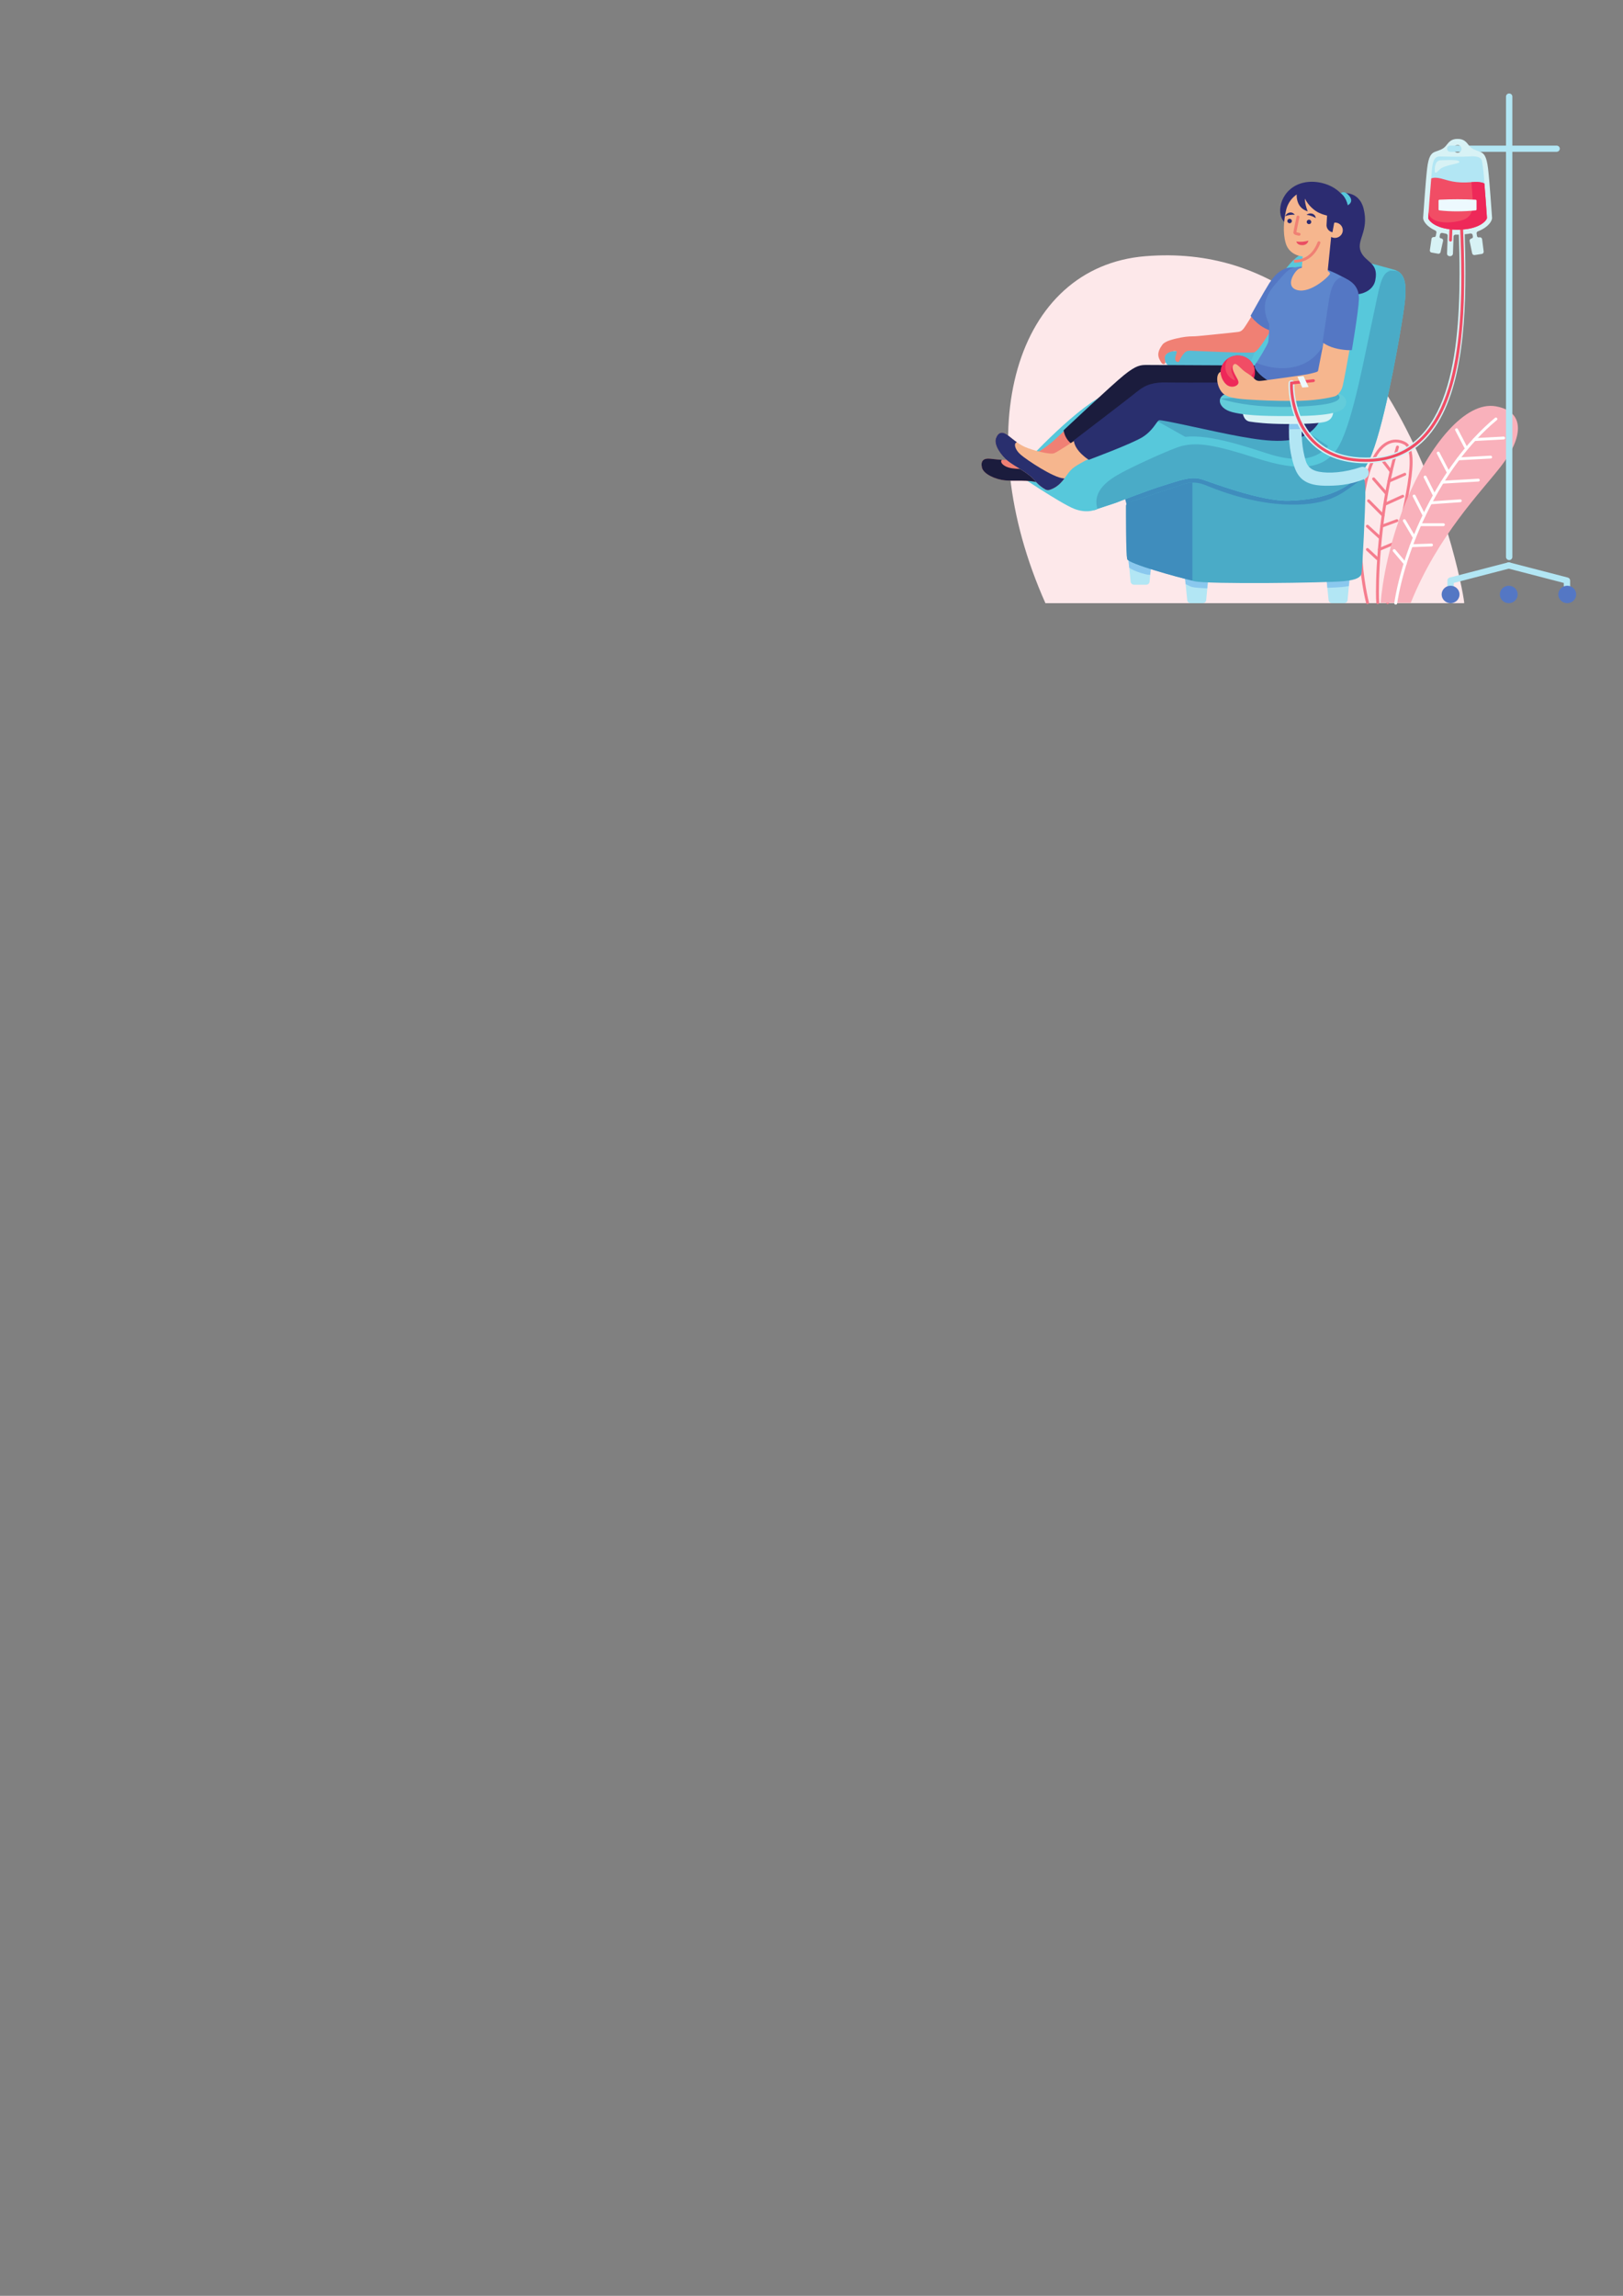 <?xml version="1.0" encoding="UTF-8" standalone="no"?>
<!-- Created with Inkscape (http://www.inkscape.org/) -->

<svg
   xmlns:dc="http://purl.org/dc/elements/1.1/"
   xmlns:cc="http://creativecommons.org/ns#"
   xmlns:rdf="http://www.w3.org/1999/02/22-rdf-syntax-ns#"
   xmlns:svg="http://www.w3.org/2000/svg"
   xmlns="http://www.w3.org/2000/svg"
   xmlns:sodipodi="http://sodipodi.sourceforge.net/DTD/sodipodi-0.dtd"
   xmlns:inkscape="http://www.inkscape.org/namespaces/inkscape"
   width="210mm"
   height="297mm"
   viewBox="0 0 210 297"
   version="1.1"
   id="svg12457"
   inkscape:version="0.92.5 (2060ec1f9f, 2020-04-08)"
   sodipodi:docname="image_3.svg">
  <rect x="0" y="0" width="210" height="297" fill="#808080" stroke="none"/>
  <defs
     id="defs12451">
    <clipPath
       clipPathUnits="userSpaceOnUse"
       id="clipPath10903">
      <path
         d="m 3706.27,1844.27 c -35.88,-5.95 -63.94,-33.71 -71.88,-69.2 -8.04,-35.93 -11.84,-78.58 -1.66,-115.49 12.45,-45.13 58.22,-47.28 58.22,-47.28 l -3.57,-52.35 c 0,0 19.92,-44.87 88.69,-5.42 l 17.35,175.12 c 0,0 27.31,56.7 13.43,73.77 -10.57,13.02 -44.57,50.12 -100.58,40.85"
         id="path10901"
         inkscape:connector-curvature="0" />
    </clipPath>
  </defs>
  <sodipodi:namedview
     id="base"
     pagecolor="#ffffff"
     bordercolor="#666666"
     borderopacity="1.0"
     inkscape:pageopacity="0.0"
     inkscape:pageshadow="2"
     inkscape:zoom="0.46656341"
     inkscape:cx="-530.50423"
     inkscape:cy="895.81297"
     inkscape:document-units="mm"
     inkscape:current-layer="layer1"
     showgrid="false"
     inkscape:window-width="1848"
     inkscape:window-height="1009"
     inkscape:window-x="72"
     inkscape:window-y="34"
     inkscape:window-maximized="1" />
  <g
     inkscape:label="Layer 1"
     inkscape:groupmode="layer"
     id="layer1">
    <g
       id="g1458"
       transform="matrix(1.071,0,0,1.045,71.758,-76.974)">
      <path
         d="m 109.89,148.329 c 0.171,-0.227 -7.335,-45.552 -38.51,-42.955 -15.69,1.307 -21.432,21.432 -12.082,42.955 h 50.592"
         style="fill:#fde8ea;fill-opacity:1;fill-rule:nonzero;stroke:none;stroke-width:0.035"
         id="path10775"
         inkscape:connector-curvature="0" />
      <path
         d="m 98.383,148.217 c 0,0 -0.013,-0.051 -0.038,-0.152 -0.169,-0.709 -0.852,-3.83 -0.852,-7.925 0,-1.827 0.136,-3.848 0.513,-5.934 0.41,-2.27 1.014,-3.727 1.666,-4.602 0.655,-0.875 1.338,-1.172 1.96,-1.174 0.355,0 0.695,0.1 0.997,0.263 0.222,0.119 0.39,0.353 0.506,0.718 0.115,0.363 0.169,0.846 0.169,1.419 0.001,2.08 -0.705,5.316 -1.414,8.555 -0.709,3.243 -1.421,6.49 -1.422,8.662 0,0.074 0.001,0.148 0.003,0.22 0.002,0.097 0.083,0.174 0.181,0.172 0.097,-0.002 0.174,-0.084 0.172,-0.181 -0.002,-0.069 -0.003,-0.14 -0.003,-0.212 -0.001,-2.102 0.705,-5.348 1.414,-8.587 0.708,-3.243 1.421,-6.479 1.422,-8.63 -2.7e-4,-0.595 -0.054,-1.108 -0.185,-1.525 -0.131,-0.415 -0.345,-0.743 -0.675,-0.922 -0.346,-0.187 -0.743,-0.305 -1.165,-0.305 -0.742,-0.002 -1.545,0.375 -2.243,1.316 -0.7,0.942 -1.314,2.446 -1.731,4.75 -0.381,2.111 -0.518,4.153 -0.518,5.997 2.65e-4,4.725 0.899,8.158 0.901,8.167 0.025,0.094 0.121,0.151 0.216,0.126 0.094,-0.025 0.151,-0.121 0.126,-0.215"
         style="fill:#f57d8e;fill-opacity:1;fill-rule:nonzero;stroke:none;stroke-width:0.035"
         id="path10777"
         inkscape:connector-curvature="0" />
      <path
         d="m 101.664,128.945 c -2.011,6.889 -2.431,14.722 -2.432,17.985 2.64e-4,0.633 0.016,1.092 0.04,1.349 0.009,0.097 0.095,0.168 0.192,0.159 0.097,-0.009 0.168,-0.095 0.159,-0.192 -0.022,-0.234 -0.038,-0.69 -0.038,-1.316 -2.64e-4,-3.235 0.422,-11.053 2.418,-17.886 0.028,-0.093 -0.026,-0.192 -0.12,-0.219 -0.093,-0.027 -0.191,0.026 -0.219,0.12"
         style="fill:#f57d8e;fill-opacity:1;fill-rule:nonzero;stroke:none;stroke-width:0.035"
         id="path10779"
         inkscape:connector-curvature="0" />
      <path
         d="m 99.668,130.46 1.248,1.674 c 0.058,0.078 0.169,0.094 0.247,0.036 0.078,-0.058 0.094,-0.169 0.036,-0.247 l -1.247,-1.674 c -0.058,-0.078 -0.169,-0.095 -0.247,-0.036 -0.078,0.058 -0.095,0.169 -0.036,0.247"
         style="fill:#f57d8e;fill-opacity:1;fill-rule:nonzero;stroke:none;stroke-width:0.035"
         id="path10781"
         inkscape:connector-curvature="0" />
      <path
         d="m 98.814,133.054 1.485,1.748 c 0.063,0.074 0.175,0.083 0.249,0.02 0.074,-0.063 0.083,-0.174 0.02,-0.248 l -1.485,-1.748 c -0.063,-0.074 -0.174,-0.083 -0.248,-0.02 -0.074,0.063 -0.084,0.174 -0.02,0.249"
         style="fill:#f57d8e;fill-opacity:1;fill-rule:nonzero;stroke:none;stroke-width:0.035"
         id="path10783"
         inkscape:connector-curvature="0" />
      <path
         d="m 98.215,135.778 1.754,1.815 c 0.068,0.07 0.179,0.072 0.249,0.004 0.07,-0.068 0.072,-0.18 0.004,-0.249 l -1.754,-1.815 c -0.068,-0.07 -0.18,-0.072 -0.249,-0.004 -0.07,0.068 -0.072,0.18 -0.004,0.249"
         style="fill:#f57d8e;fill-opacity:1;fill-rule:nonzero;stroke:none;stroke-width:0.035"
         id="path10785"
         inkscape:connector-curvature="0" />
      <path
         d="m 98.079,138.929 1.492,1.397 c 0.071,0.067 0.183,0.063 0.249,-0.008 0.066,-0.071 0.063,-0.183 -0.008,-0.249 l -1.492,-1.398 c -0.071,-0.067 -0.183,-0.063 -0.249,0.008 -0.067,0.071 -0.063,0.183 0.008,0.249"
         style="fill:#f57d8e;fill-opacity:1;fill-rule:nonzero;stroke:none;stroke-width:0.035"
         id="path10787"
         inkscape:connector-curvature="0" />
      <path
         d="m 98.078,141.807 1.21,1.153 c 0.07,0.067 0.182,0.065 0.249,-0.006 0.067,-0.071 0.065,-0.182 -0.006,-0.249 l -1.209,-1.153 c -0.071,-0.067 -0.182,-0.065 -0.249,0.006 -0.067,0.071 -0.065,0.182 0.006,0.249"
         style="fill:#f57d8e;fill-opacity:1;fill-rule:nonzero;stroke:none;stroke-width:0.035"
         id="path10789"
         inkscape:connector-curvature="0" />
      <path
         d="m 100.37,136.259 2.171,-1.011 c 0.088,-0.041 0.127,-0.146 0.085,-0.234 -0.041,-0.088 -0.146,-0.127 -0.234,-0.085 l -2.171,1.011 c -0.088,0.041 -0.127,0.146 -0.086,0.234 0.041,0.088 0.146,0.127 0.235,0.085"
         style="fill:#f57d8e;fill-opacity:1;fill-rule:nonzero;stroke:none;stroke-width:0.035"
         id="path10791"
         inkscape:connector-curvature="0" />
      <path
         d="m 99.991,138.966 1.83,-0.689 c 0.091,-0.034 0.137,-0.136 0.103,-0.227 -0.034,-0.091 -0.136,-0.137 -0.227,-0.103 l -1.83,0.689 c -0.091,0.034 -0.137,0.136 -0.103,0.227 0.034,0.091 0.136,0.137 0.227,0.103"
         style="fill:#f57d8e;fill-opacity:1;fill-rule:nonzero;stroke:none;stroke-width:0.035"
         id="path10793"
         inkscape:connector-curvature="0" />
      <path
         d="m 99.714,141.841 1.736,-0.749 c 0.09,-0.038 0.131,-0.142 0.092,-0.232 -0.038,-0.09 -0.143,-0.131 -0.232,-0.092 l -1.736,0.749 c -0.089,0.038 -0.131,0.142 -0.092,0.232 0.039,0.09 0.143,0.131 0.232,0.092"
         style="fill:#f57d8e;fill-opacity:1;fill-rule:nonzero;stroke:none;stroke-width:0.035"
         id="path10795"
         inkscape:connector-curvature="0" />
      <path
         d="m 100.876,133.386 1.91,-0.856 c 0.089,-0.04 0.129,-0.144 0.089,-0.233 -0.04,-0.089 -0.144,-0.129 -0.233,-0.089 l -1.91,0.856 c -0.089,0.04 -0.129,0.144 -0.089,0.233 0.04,0.089 0.144,0.129 0.233,0.089"
         style="fill:#f57d8e;fill-opacity:1;fill-rule:nonzero;stroke:none;stroke-width:0.035"
         id="path10797"
         inkscape:connector-curvature="0" />
      <path
         d="m 99.81,148.294 c 0,0 0.296,-5.747 3.086,-12.639 2.79,-6.891 7.127,-12.373 10.822,-11.694 3.695,0.679 3.211,3.991 0.609,7.432 -2.434,3.218 -7.606,8.541 -10.894,16.901 h -3.623"
         style="fill:#f9b1bb;fill-opacity:1;fill-rule:nonzero;stroke:none;stroke-width:0.035"
         id="path10799"
         inkscape:connector-curvature="0" />
      <path
         d="m 113.609,125.393 c -7.019,6.004 -11.139,16.191 -12.164,22.91 -0.015,0.096 0.051,0.186 0.148,0.201 0.096,0.015 0.186,-0.052 0.201,-0.148 1.007,-6.639 5.119,-16.782 12.045,-22.695 0.074,-0.063 0.083,-0.175 0.019,-0.249 -0.063,-0.074 -0.175,-0.083 -0.249,-0.019"
         style="fill:#ffffff;fill-opacity:1;fill-rule:nonzero;stroke:none;stroke-width:0.035"
         id="path10801"
         inkscape:connector-curvature="0" />
      <path
         d="m 114.649,127.705 -3.536,0.197 c -0.097,0.005 -0.171,0.089 -0.166,0.186 0.005,0.097 0.088,0.172 0.186,0.166 l 3.536,-0.197 c 0.097,-0.005 0.172,-0.088 0.166,-0.186 -0.005,-0.097 -0.089,-0.172 -0.186,-0.166"
         style="fill:#ffffff;fill-opacity:1;fill-rule:nonzero;stroke:none;stroke-width:0.035"
         id="path10803"
         inkscape:connector-curvature="0" />
      <path
         d="m 113.079,130.07 -3.907,0.218 c -0.097,0.005 -0.172,0.089 -0.167,0.186 0.005,0.097 0.088,0.171 0.186,0.166 l 3.907,-0.218 c 0.097,-0.005 0.171,-0.089 0.166,-0.186 -0.005,-0.097 -0.088,-0.172 -0.186,-0.166"
         style="fill:#ffffff;fill-opacity:1;fill-rule:nonzero;stroke:none;stroke-width:0.035"
         id="path10805"
         inkscape:connector-curvature="0" />
      <path
         d="m 111.583,132.919 -4.348,0.261 c -0.097,0.006 -0.171,0.089 -0.165,0.187 0.006,0.097 0.089,0.171 0.187,0.165 l 4.348,-0.261 c 0.097,-0.006 0.171,-0.09 0.165,-0.187 -0.006,-0.097 -0.09,-0.172 -0.187,-0.166"
         style="fill:#ffffff;fill-opacity:1;fill-rule:nonzero;stroke:none;stroke-width:0.035"
         id="path10807"
         inkscape:connector-curvature="0" />
      <path
         d="m 109.407,135.479 -3.477,0.247 c -0.097,0.007 -0.17,0.091 -0.163,0.188 0.007,0.097 0.091,0.17 0.188,0.164 l 3.477,-0.247 c 0.097,-0.007 0.17,-0.091 0.163,-0.188 -0.007,-0.097 -0.091,-0.17 -0.188,-0.163"
         style="fill:#ffffff;fill-opacity:1;fill-rule:nonzero;stroke:none;stroke-width:0.035"
         id="path10809"
         inkscape:connector-curvature="0" />
      <path
         d="m 107.378,138.437 h -2.756 c -0.097,0 -0.176,0.079 -0.176,0.176 0,0.097 0.079,0.176 0.176,0.176 h 2.756 c 0.098,0 0.176,-0.079 0.176,-0.176 0,-0.097 -0.079,-0.176 -0.176,-0.176"
         style="fill:#ffffff;fill-opacity:1;fill-rule:nonzero;stroke:none;stroke-width:0.035"
         id="path10811"
         inkscape:connector-curvature="0" />
      <path
         d="m 105.936,140.951 -2.446,0.088 c -0.097,0.004 -0.174,0.085 -0.17,0.183 0.004,0.097 0.085,0.174 0.183,0.17 l 2.446,-0.088 c 0.097,-0.004 0.173,-0.085 0.17,-0.182 -0.004,-0.097 -0.085,-0.173 -0.182,-0.17"
         style="fill:#ffffff;fill-opacity:1;fill-rule:nonzero;stroke:none;stroke-width:0.035"
         id="path10813"
         inkscape:connector-curvature="0" />
      <path
         d="m 108.81,126.934 1.09,2.141 c 0.044,0.087 0.151,0.121 0.237,0.077 0.087,-0.044 0.121,-0.15 0.077,-0.237 l -1.09,-2.141 c -0.044,-0.087 -0.15,-0.121 -0.237,-0.077 -0.087,0.044 -0.121,0.15 -0.077,0.237"
         style="fill:#ffffff;fill-opacity:1;fill-rule:nonzero;stroke:none;stroke-width:0.035"
         id="path10815"
         inkscape:connector-curvature="0" />
      <path
         d="m 106.594,129.822 1.164,2.286 c 0.044,0.087 0.151,0.121 0.237,0.077 0.087,-0.044 0.121,-0.151 0.077,-0.237 l -1.164,-2.286 c -0.044,-0.087 -0.15,-0.121 -0.237,-0.077 -0.087,0.044 -0.121,0.15 -0.077,0.237"
         style="fill:#ffffff;fill-opacity:1;fill-rule:nonzero;stroke:none;stroke-width:0.035"
         id="path10817"
         inkscape:connector-curvature="0" />
      <path
         d="m 105.011,132.791 1.072,2.177 c 0.043,0.087 0.149,0.123 0.236,0.08 0.087,-0.043 0.123,-0.149 0.08,-0.236 l -1.072,-2.177 c -0.043,-0.087 -0.149,-0.123 -0.236,-0.08 -0.087,0.043 -0.123,0.148 -0.08,0.236"
         style="fill:#ffffff;fill-opacity:1;fill-rule:nonzero;stroke:none;stroke-width:0.035"
         id="path10819"
         inkscape:connector-curvature="0" />
      <path
         d="m 103.685,135.142 1.206,2.407 c 0.044,0.087 0.15,0.123 0.237,0.079 0.087,-0.043 0.122,-0.149 0.079,-0.237 l -1.206,-2.407 c -0.044,-0.087 -0.15,-0.123 -0.237,-0.079 -0.087,0.044 -0.122,0.15 -0.079,0.237"
         style="fill:#ffffff;fill-opacity:1;fill-rule:nonzero;stroke:none;stroke-width:0.035"
         id="path10821"
         inkscape:connector-curvature="0" />
      <path
         d="m 101.298,141.931 1.324,1.611 c 0.062,0.075 0.173,0.086 0.248,0.024 0.075,-0.062 0.086,-0.173 0.024,-0.248 l -1.324,-1.611 c -0.062,-0.075 -0.173,-0.086 -0.248,-0.024 -0.075,0.062 -0.086,0.173 -0.024,0.248"
         style="fill:#ffffff;fill-opacity:1;fill-rule:nonzero;stroke:none;stroke-width:0.035"
         id="path10823"
         inkscape:connector-curvature="0" />
      <path
         d="m 102.507,138.2 1.206,2.092 c 0.049,0.084 0.157,0.113 0.241,0.065 0.084,-0.049 0.113,-0.156 0.065,-0.241 l -1.206,-2.092 c -0.049,-0.084 -0.157,-0.113 -0.241,-0.065 -0.084,0.049 -0.113,0.157 -0.065,0.241"
         style="fill:#ffffff;fill-opacity:1;fill-rule:nonzero;stroke:none;stroke-width:0.035"
         id="path10825"
         inkscape:connector-curvature="0" />
      <path
         d="m 87.018,116.917 c 1.287,0.12 2.484,0.967 1.586,1.935 -0.778,0.838 -4.01,1.058 -6.225,1.058 -2.214,0 -5.241,0.03 -7.185,-0.479 -1.943,-0.509 -1.913,-2.155 -0.536,-2.304 1.377,-0.15 12.36,-0.21 12.36,-0.21"
         style="fill:#58bcd5;fill-opacity:1;fill-rule:nonzero;stroke:none;stroke-width:0.035"
         id="path10827"
         inkscape:connector-curvature="0" />
      <path
         d="m 109.095,92.451 h 11.963 c 0.212,0 0.383,-0.171 0.383,-0.383 0,-0.212 -0.172,-0.383 -0.383,-0.383 H 108.985"
         style="fill:#b2e6f4;fill-opacity:1;fill-rule:nonzero;stroke:none;stroke-width:0.035"
         id="path10831"
         inkscape:connector-curvature="0" />
      <path
         d="m 108.248,146.669 c 0.212,0 0.384,-0.172 0.384,-0.384 v -0.462 l 6.744,-1.794 c 0.205,-0.054 0.327,-0.265 0.273,-0.47 -0.055,-0.205 -0.265,-0.327 -0.47,-0.272 l -7.029,1.869 c -0.168,0.044 -0.285,0.197 -0.285,0.371 v 0.757 c 0,0.212 0.172,0.384 0.384,0.384"
         style="fill:#b2e6f4;fill-opacity:1;fill-rule:nonzero;stroke:none;stroke-width:0.035"
         id="path10833"
         inkscape:connector-curvature="0" />
      <path
         d="m 122.306,146.669 c 0.212,0 0.384,-0.172 0.384,-0.384 v -0.757 c 0,-0.174 -0.117,-0.327 -0.285,-0.371 l -7.029,-1.869 c -0.205,-0.054 -0.415,0.067 -0.47,0.272 -0.054,0.205 0.068,0.415 0.273,0.47 l 6.744,1.794 v 0.462 c 0,0.212 0.172,0.384 0.384,0.384"
         style="fill:#b2e6f4;fill-opacity:1;fill-rule:nonzero;stroke:none;stroke-width:0.035"
         id="path10835"
         inkscape:connector-curvature="0" />
      <path
         d="m 114.197,147.249 c 0,0.596 0.483,1.08 1.079,1.08 0.596,0 1.079,-0.483 1.079,-1.08 0,-0.596 -0.483,-1.079 -1.079,-1.079 -0.596,0 -1.079,0.483 -1.079,1.079"
         style="fill:#5477c4;fill-opacity:1;fill-rule:nonzero;stroke:none;stroke-width:0.035"
         id="path10837"
         inkscape:connector-curvature="0" />
      <path
         d="m 107.168,147.249 c 0,0.596 0.483,1.08 1.079,1.08 0.596,0 1.079,-0.483 1.079,-1.08 0,-0.596 -0.483,-1.079 -1.079,-1.079 -0.596,0 -1.079,0.483 -1.079,1.079"
         style="fill:#5477c4;fill-opacity:1;fill-rule:nonzero;stroke:none;stroke-width:0.035"
         id="path10839"
         inkscape:connector-curvature="0" />
      <path
         d="m 123.421,147.249 c 0,0.596 -0.483,1.08 -1.079,1.08 -0.596,0 -1.079,-0.483 -1.079,-1.08 0,-0.596 0.483,-1.079 1.079,-1.079 0.596,0 1.079,0.483 1.079,1.079"
         style="fill:#5477c4;fill-opacity:1;fill-rule:nonzero;stroke:none;stroke-width:0.035"
         id="path10841"
         inkscape:connector-curvature="0" />
      <path
         d="m 96.09,144.809 c -0.019,0.142 -0.21,2.261 -0.289,3.141 -0.019,0.215 -0.199,0.379 -0.415,0.379 h -1.461 c -0.214,0 -0.394,-0.163 -0.415,-0.376 l -0.307,-3.143 h 2.887"
         style="fill:#b2e6f4;fill-opacity:1;fill-rule:nonzero;stroke:none;stroke-width:0.035"
         id="path10843"
         inkscape:connector-curvature="0" />
      <path
         d="m 93.361,146.428 -0.158,-1.619 h 2.887 c -0.01,0.075 -0.068,0.7 -0.132,1.403 -0.291,0.057 -0.596,0.094 -0.876,0.123 -0.307,0.032 -0.912,0.064 -1.722,0.093"
         style="fill:#8ac8ee;fill-opacity:1;fill-rule:nonzero;stroke:none;stroke-width:0.035"
         id="path10845"
         inkscape:connector-curvature="0" />
      <path
         d="m 79.011,144.809 c -0.019,0.142 -0.21,2.261 -0.289,3.141 -0.019,0.215 -0.199,0.379 -0.415,0.379 h -1.461 c -0.214,0 -0.394,-0.163 -0.415,-0.376 l -0.307,-3.143 h 2.887"
         style="fill:#b2e6f4;fill-opacity:1;fill-rule:nonzero;stroke:none;stroke-width:0.035"
         id="path10847"
         inkscape:connector-curvature="0" />
      <path
         d="m 76.236,145.966 -0.113,-1.157 h 2.887 c -0.012,0.085 -0.084,0.874 -0.158,1.682 -0.895,-0.037 -1.54,-0.088 -1.809,-0.157 -0.2,-0.051 -0.477,-0.181 -0.808,-0.369"
         style="fill:#8ac8ee;fill-opacity:1;fill-rule:nonzero;stroke:none;stroke-width:0.035"
         id="path10849"
         inkscape:connector-curvature="0" />
      <path
         d="m 72.173,142.528 c -0.019,0.142 -0.21,2.261 -0.289,3.141 -0.019,0.215 -0.199,0.379 -0.415,0.379 h -1.461 c -0.214,0 -0.394,-0.163 -0.415,-0.377 l -0.307,-3.143 h 2.887"
         style="fill:#b2e6f4;fill-opacity:1;fill-rule:nonzero;stroke:none;stroke-width:0.035"
         id="path10851"
         inkscape:connector-curvature="0" />
      <path
         d="m 72.173,142.528 c -0.019,0.142 -0.131,1.381 -0.21,2.261 -0.017,0.189 -2.073,-0.406 -2.541,-0.867 l -0.136,-1.394 h 2.887"
         style="fill:#8ac8ee;fill-opacity:1;fill-rule:nonzero;stroke:none;stroke-width:0.035"
         id="path10853"
         inkscape:connector-curvature="0" />
      <path
         d="m 97.801,132.949 c 0,0 0.332,-1.059 -0.362,-1.374 -0.694,-0.315 -2.673,3.272 -8.575,3.152 -5.903,-0.119 -10.177,-3.516 -13.064,-2.546 -2.887,0.97 -6.898,3.148 -6.898,3.148 l 0.383,1.482 7.77,-2.434 c 0,0 4.993,2.872 9.41,3.125 4.416,0.252 9.556,-1.161 11.337,-4.552"
         style="fill:#3f8dbd;fill-opacity:1;fill-rule:nonzero;stroke:none;stroke-width:0.035"
         id="path10855"
         inkscape:connector-curvature="0" />
      <path
         d="m 92.013,104.808 c 5.367,1.008 8.075,1.875 9.403,2.237 1.927,0.526 1.47,3.218 0.895,6.819 -0.575,3.602 -2.257,13.132 -3.872,16.71 -1.682,3.727 -5.602,4.957 -9.721,5.076 -3.44,0.1 -9.568,-2.348 -10.545,-2.657 -1.332,-0.422 -2.776,0.198 -4.63,0.773 -1.854,0.575 -5.726,2.135 -5.726,2.135 l -2.237,0.758 c 0,0 -1.114,0.655 -2.777,0 -1.662,-0.655 -7.096,-4.427 -7.096,-4.427 0,0 5.744,-6.627 9.872,-9.228 4.129,-2.601 12.631,-1.875 15.546,-1.693 2.916,0.181 4.246,-6.774 5.153,-9.919 0.907,-3.145 3.1,-7.08 5.733,-6.585"
         style="fill:#57c8db;fill-opacity:1;fill-rule:nonzero;stroke:none;stroke-width:0.035"
         id="path10857"
         inkscape:connector-curvature="0" />
      <path
         d="m 76.664,128.015 -9.549,-5.509 c 4.125,-0.694 11.951,-1.322 14.012,-1.194 0.602,0.037 0.658,0.242 1.135,-0.232 l 11.679,8.142 c 0,0 -1.928,2.833 -7.868,1.061 -2.909,-0.868 -6.909,-2.53 -9.409,-2.268"
         style="fill:#4aabc7;fill-opacity:1;fill-rule:nonzero;stroke:none;stroke-width:0.035"
         id="path10859"
         inkscape:connector-curvature="0" />
      <path
         d="m 64.903,133.95 c 0,0 1.341,-1.739 4.556,-3.375 3.215,-1.637 6.172,-2.668 7.928,-2.498 1.755,0.17 7.861,2.052 10.074,2.498 2.213,0.446 5.64,0.786 7.098,-2.611 1.458,-3.398 4.082,-16.28 4.572,-18.459 0.623,-2.773 1.977,-2.355 1.977,-2.355 0.276,0.014 0.515,0.04 0.728,0.073 1.427,0.8 1.003,3.335 0.475,6.642 -0.575,3.602 -2.257,13.132 -3.872,16.71 -1.682,3.727 -5.602,4.957 -9.721,5.076 -3.44,0.1 -9.568,-2.348 -10.545,-2.657 -1.332,-0.422 -2.776,0.198 -4.63,0.773 -1.854,0.575 -5.726,2.135 -5.726,2.135 l -2.238,0.758 c 0,0 -0.133,0.076 -0.37,0.151 l -0.307,-2.861"
         style="fill:#4aabc7;fill-opacity:1;fill-rule:nonzero;stroke:none;stroke-width:0.035"
         id="path10861"
         inkscape:connector-curvature="0" />
      <path
         d="m 101.108,107.149 c -1.27,-0.105 -2.111,-0.098 -2.869,4.34 -0.758,4.439 -3.285,14.438 -3.897,15.914 -1.011,2.436 -3.276,4.06 -8.269,2.382 -4.993,-1.678 -8.891,-2.76 -11.597,-1.624 -2.707,1.137 -7.939,3.518 -8.895,4.168 -0.956,0.649 -1.227,1.353 -1.335,2.652 -0.108,1.299 -0.253,2.274 1.335,1.678 -0.66,-2.283 1.409,-3.644 2.941,-4.493 1.541,-0.855 6.114,-3.018 7.278,-3.302 1.928,-0.471 3.949,-0.154 8.987,1.516 5.292,1.754 8.417,1.42 10.029,-1.624 1.691,-3.194 3.099,-11.371 4.019,-15.644 0.854,-3.967 0.963,-5.779 2.274,-5.964"
         style="fill:#57c8db;fill-opacity:1;fill-rule:nonzero;stroke:none;stroke-width:0.035"
         id="path10863"
         inkscape:connector-curvature="0" />
      <path
         d="m 97.801,132.949 c 0.147,0.335 0.146,1.134 0.146,2.195 0,1.061 -0.329,8.891 -0.476,9.55 -0.146,0.659 -1.278,0.823 -2.159,0.915 -1.984,0.206 -16.465,0.402 -18.038,0 -1.573,-0.403 -7.903,-2.144 -8.086,-2.722 -0.183,-0.578 0,-6.132 0,-6.461 0,-0.329 0.073,-0.585 0.841,-0.805 0.768,-0.219 5.891,-2.049 6.44,-2.159 0.549,-0.11 1.293,-0.105 2.18,0.261 0.887,0.366 4.878,2.1 9.321,2.374 5.101,0.313 6.956,-1.219 8.257,-2.159 1.234,-0.891 1.481,-1.198 1.573,-0.988"
         style="fill:#4aabc7;fill-opacity:1;fill-rule:nonzero;stroke:none;stroke-width:0.035"
         id="path10865"
         inkscape:connector-curvature="0" />
      <path
         d="m 70.031,135.619 c 0.768,-0.219 5.891,-2.049 6.44,-2.159 0.165,-0.033 0.365,-0.057 0.585,-0.067 v 12.138 c -2.02,-0.454 -7.691,-2.091 -7.866,-2.646 -0.183,-0.578 -0.164,-6.24 -0.164,-6.569 0,-0.329 0.237,-0.477 1.005,-0.697"
         style="fill:#3f8dbd;fill-opacity:1;fill-rule:nonzero;stroke:none;stroke-width:0.035"
         id="path10867"
         inkscape:connector-curvature="0" />
      <path
         d="m 94.976,97.584 c 0,0 2.198,-0.458 2.771,1.94 0.664,2.778 -0.902,3.861 -0.361,5.242 0.562,1.434 2.22,1.329 1.761,3.611 -0.346,1.722 -2.702,2.15 -4.283,1.393 -2.197,-1.051 -2.086,-3.594 -1.773,-5.374 0.309,-1.754 1.885,-6.812 1.885,-6.812"
         style="fill:#2c2c71;fill-opacity:1;fill-rule:nonzero;stroke:none;stroke-width:0.035"
         id="path10869"
         inkscape:connector-curvature="0" />
      <path
         d="m 94.976,97.584 c 0,0 0.63,0.409 0.844,1.491 0,0 0.856,-0.409 0.114,-1.252 -0.576,-0.655 -0.958,-0.239 -0.958,-0.239"
         style="fill:#57c8db;fill-opacity:1;fill-rule:nonzero;stroke:none;stroke-width:0.035"
         id="path10871"
         inkscape:connector-curvature="0" />
      <path
         d="m 61.685,126.879 c -0.501,0.469 -1.635,1.706 -2.97,2.547 -0.458,0.289 -2.592,0.994 -3.578,1.126 -0.986,0.132 -1.838,-0.054 -2.58,-0.113 -0.742,-0.059 -1.11,0.29 -0.927,1.102 0.183,0.812 1.651,1.476 2.794,1.588 1.143,0.112 2.862,-0.115 4.033,0.285 0.674,0.231 1.29,0.242 1.623,0.225 0.173,-0.009 0.334,-0.085 0.446,-0.217 0.199,-0.234 0.504,-0.683 0.652,-1.359 0.09,-0.415 0.11,-0.784 0.123,-1.133 0.021,-0.534 0.587,-0.952 1.06,-1.289 0.434,-0.309 1.009,-0.598 1.009,-0.598 l -1.685,-2.166"
         style="fill:#f08074;fill-opacity:1;fill-rule:nonzero;stroke:none;stroke-width:0.035"
         id="path10873"
         inkscape:connector-curvature="0" />
      <path
         d="m 61.194,131.299 c -1.046,0.599 -4.975,0.49 -5.96,0.33 -0.986,-0.16 -1.484,-0.741 -1.207,-1.041 l 3.52e-4,-7.9e-4 c -0.533,-0.03 -1.022,-0.111 -1.47,-0.147 -0.742,-0.059 -1.11,0.29 -0.927,1.102 0.183,0.812 1.651,1.476 2.794,1.588 1.143,0.112 2.862,-0.115 4.033,0.285 0.674,0.231 1.29,0.242 1.623,0.225 0.173,-0.009 0.334,-0.085 0.446,-0.217 0.199,-0.234 0.504,-0.684 0.652,-1.359 0.063,-0.287 0.09,-0.552 0.107,-0.804 l -0.09,0.039"
         style="fill:#1b1c3d;fill-opacity:1;fill-rule:nonzero;stroke:none;stroke-width:0.035"
         id="path10875"
         inkscape:connector-curvature="0" />
      <path
         d="m 84.69,118.908 c 0,0 -12.434,-0.068 -13.163,-0.068 -0.729,0 -1.25,0.033 -2.708,1.232 -1.458,1.198 -7.324,6.857 -7.324,6.857 0,0 0.174,1.666 1.874,2.117 l 8.957,-6.075 17.485,1.192 c 0,0 -0.476,-2.233 -2.274,-3.673 -1.239,-0.992 -2.847,-1.581 -2.847,-1.581"
         style="fill:#1b1c3d;fill-opacity:1;fill-rule:nonzero;stroke:none;stroke-width:0.035"
         id="path10877"
         inkscape:connector-curvature="0" />
      <path
         d="m 62.838,128.19 c 0,0 -1.983,1.363 -2.481,1.576 -0.498,0.213 -2.656,-0.367 -3.557,-0.788 -0.901,-0.421 -1.517,-1.038 -2.11,-1.488 -0.593,-0.45 -1.091,-0.356 -1.375,0.426 -0.284,0.782 0.593,2.134 1.494,2.845 0.901,0.711 2.471,1.448 3.24,2.419 0.443,0.558 0.955,0.901 1.245,1.066 0.15,0.086 0.327,0.109 0.492,0.058 0.294,-0.09 0.794,-0.303 1.283,-0.792 0.759,-0.759 0.978,-1.518 1.77,-2.063 0.791,-0.545 1.858,-1.067 1.858,-1.067 l -1.858,-2.193"
         style="fill:#f6b68e;fill-opacity:1;fill-rule:nonzero;stroke:none;stroke-width:0.035"
         id="path10879"
         inkscape:connector-curvature="0" />
      <path
         d="m 61.496,132.878 c -1.204,-0.061 -4.451,-2.274 -5.194,-2.941 -0.743,-0.667 -0.849,-1.425 -0.453,-1.528 l 3.44e-4,-8e-4 c -0.433,-0.313 -0.8,-0.646 -1.158,-0.917 -0.593,-0.45 -1.091,-0.356 -1.375,0.427 -0.284,0.782 0.593,2.134 1.494,2.845 0.901,0.711 2.471,1.448 3.24,2.419 0.443,0.558 0.955,0.901 1.245,1.066 0.15,0.086 0.326,0.109 0.492,0.058 0.294,-0.09 0.794,-0.303 1.283,-0.792 0.208,-0.208 0.374,-0.416 0.524,-0.619 -0.032,-0.005 -0.061,-0.014 -0.097,-0.016"
         style="fill:#292f6e;fill-opacity:1;fill-rule:nonzero;stroke:none;stroke-width:0.035"
         id="path10881"
         inkscape:connector-curvature="0" />
      <path
         d="m 93.729,120.49 c 0,0 -0.016,4.155 -1.973,6.232 -1.957,2.078 -5.496,1.599 -8.836,0.99 -3.34,-0.609 -9.612,-2.165 -9.906,-2.018 -0.294,0.147 -0.696,1.235 -1.957,2.061 -1.261,0.826 -6.523,2.826 -6.523,2.826 0,0 -1.679,-1.056 -1.809,-2.404 0,0 6.767,-5.292 7.723,-6.097 0.956,-0.805 1.957,-1.126 3.566,-1.074 1.609,0.052 13.671,-0.023 13.671,-0.023 l 6.043,-0.495"
         style="fill:#292f6e;fill-opacity:1;fill-rule:nonzero;stroke:none;stroke-width:0.035"
         id="path10883"
         inkscape:connector-curvature="0" />
      <path
         d="m 73.869,115.985 c -0.041,0.023 -0.081,0.047 -0.12,0.07 -0.077,0.046 -0.152,0.094 -0.216,0.156 -0.058,0.057 -0.105,0.124 -0.152,0.191 -0.258,0.37 -0.486,0.811 -0.441,1.278 0.027,0.279 0.166,0.534 0.308,0.776 0.052,0.089 0.108,0.181 0.195,0.235 0.087,0.055 0.216,0.059 0.283,-0.019 0.06,-0.068 0.054,-0.169 0.045,-0.259 -0.034,-0.331 -0.129,-0.645 0.133,-0.906 0.229,-0.228 0.627,-0.357 0.94,-0.392 0.209,-0.023 0.361,-0.02 0.31,0.216 -0.033,0.152 -0.098,0.294 -0.138,0.444 -0.072,0.269 -0.088,0.696 0.311,0.695 0.033,0 0.068,-0.006 0.093,-0.027 l 0.041,-0.068 c 0.142,-0.346 0.334,-0.671 0.57,-0.962 0.203,-0.251 0.413,-0.338 0.735,-0.339 0.226,-7.1e-4 7.493,0.373 7.816,0.188 0.627,-0.358 1.792,-2.492 2.183,-3.064 0.57,-0.835 2.088,-7.076 2.088,-7.076 l -0.423,0.119 c -0.701,0.197 -1.296,0.659 -1.661,1.288 -1.042,1.797 -3.339,5.599 -3.507,5.785 -0.091,0.101 -0.256,0.382 -0.685,0.44 -0.673,0.091 -4.213,0.442 -4.757,0.501 -0.661,0.072 -0.911,0.015 -1.571,0.095 -0.582,0.071 -1.865,0.342 -2.381,0.634"
         style="fill:#f08074;fill-opacity:1;fill-rule:nonzero;stroke:none;stroke-width:0.035"
         id="path10885"
         inkscape:connector-curvature="0" />
      <path
         d="m 89.45,106.764 c -1.286,-0.121 -2.264,0.597 -3.126,1.991 -0.629,1.017 -2.244,4.003 -2.244,4.003 0,0 1.124,1.655 2.911,1.948 l 2.459,-7.943"
         style="fill:#5477c4;fill-opacity:1;fill-rule:nonzero;stroke:none;stroke-width:0.035"
         id="path10887"
         inkscape:connector-curvature="0" />
      <path
         d="m 96.567,109.038 c -0.483,-0.759 -2.198,-1.565 -3.151,-1.97 -0.953,-0.404 -2.733,-0.522 -3.744,-0.349 -1.011,0.173 -1.251,0.559 -2.135,1.577 -0.779,0.896 -1.29,1.491 -1.603,2.527 -0.433,1.432 0.399,2.961 0.399,2.961 0,0 0,1.528 -0.12,2.218 -0.055,0.314 -1.229,2.306 -1.595,2.826 -0.263,0.373 0.936,1.995 3.067,2.532 3.742,0.942 6.043,-0.869 6.043,-0.869 l 2.838,-11.452"
         style="fill:#5d86cd;fill-opacity:1;fill-rule:nonzero;stroke:none;stroke-width:0.035"
         id="path10889"
         inkscape:connector-curvature="0" />
      <path
         d="m 95.04,115.198 c -0.235,0.406 -1.725,0.218 -1.725,0.218 -1.295,3.64 -4.906,4.656 -8.533,3.165 0,0 -0.085,0.134 -0.164,0.246 -0.263,0.373 0.936,1.995 3.067,2.532 3.742,0.942 6.043,-0.869 6.043,-0.869 l 1.311,-5.292"
         style="fill:#5477c4;fill-opacity:1;fill-rule:nonzero;stroke:none;stroke-width:0.035"
         id="path10891"
         inkscape:connector-curvature="0" />
      <path
         d="m 93.639,104.811 v 0 c 0.488,0 1.002,-0.443 1.25,-0.953 0.32,-0.658 0.671,-1.783 0.888,-2.649 0.952,-3.799 -2.794,-5.507 -5.272,-4.941 -2.714,0.619 -3.466,3.694 -2.359,4.863 l 5.493,3.679"
         style="fill:#2c2c71;fill-opacity:1;fill-rule:nonzero;stroke:none;stroke-width:0.035"
         id="path10893"
         inkscape:connector-curvature="0" />
      <path
         d="m 90.916,97.22 c -1.266,0.21 -2.256,1.189 -2.536,2.441 -0.284,1.268 -0.418,2.772 -0.059,4.074 0.439,1.592 2.054,1.668 2.054,1.668 l -0.126,1.847 c 0,0 0.703,1.583 3.129,0.191 l 0.612,-6.178 c 0,0 0.963,-2 0.474,-2.602 -0.373,-0.459 -1.572,-1.768 -3.548,-1.441"
         style="fill:#f6b68e;fill-opacity:1;fill-rule:nonzero;stroke:none;stroke-width:0.035"
         id="path10895"
         inkscape:connector-curvature="0" />
      <g
         transform="matrix(0.035,0,0,-0.035,-39.833,162.282)"
         id="g10897">
        <g
           id="g10899"
           clip-path="url(#clipPath10903)">
          <path
             d="m 3675.94,1604.12 c 4.95,-0.67 10.05,-1.05 15.23,-1.05 16.72,-0.01 34.41,3.95 50.35,14.68 15.96,10.72 29.97,28.14 39.69,54.26 0.97,2.58 -0.35,5.46 -2.94,6.43 -2.58,0.96 -5.46,-0.35 -6.43,-2.94 -9.18,-24.57 -21.88,-40 -35.9,-49.45 -14.03,-9.43 -29.58,-12.97 -44.77,-12.98 -4.7,0 -9.35,0.34 -13.89,0.96 -2.74,0.37 -5.26,-1.55 -5.63,-4.29 -0.37,-2.74 1.55,-5.26 4.29,-5.62"
             style="fill:#f08074;fill-opacity:1;fill-rule:nonzero;stroke:none"
             id="path10905"
             inkscape:connector-curvature="0" />
        </g>
      </g>
      <path
         d="m 95.221,102.258 c 0.054,-0.522 -0.326,-0.99 -0.848,-1.044 -0.522,-0.054 -0.99,0.326 -1.044,0.848 -0.054,0.522 0.326,0.99 0.848,1.044 0.522,0.054 0.99,-0.325 1.044,-0.848"
         style="fill:#f6b68e;fill-opacity:1;fill-rule:nonzero;stroke:none;stroke-width:0.035"
         id="path10907"
         inkscape:connector-curvature="0" />
      <path
         d="m 89.639,100.486 c 0,3.5e-4 -0.095,0.451 -0.189,0.919 -0.047,0.234 -0.095,0.472 -0.13,0.661 -0.018,0.095 -0.033,0.177 -0.043,0.241 -0.005,0.033 -0.009,0.06 -0.013,0.083 l -0.006,0.067 v 3.5e-4 l 0.001,0.02 0.175,-0.019 -0.176,0.001 c 0.001,0.077 0.04,0.135 0.072,0.168 0.06,0.059 0.119,0.084 0.181,0.109 0.182,0.07 0.404,0.099 0.411,0.101 0.096,0.014 0.186,-0.053 0.2,-0.149 0.014,-0.096 -0.053,-0.186 -0.149,-0.2 -2.65e-4,0 -0.028,-0.004 -0.073,-0.012 -0.067,-0.012 -0.169,-0.035 -0.243,-0.062 -0.037,-0.013 -0.066,-0.028 -0.074,-0.034 l -0.002,-0.001 -0.035,0.045 0.047,-0.03 -0.012,-0.015 -0.035,0.045 0.047,-0.03 -0.1,0.064 0.118,-7.1e-4 -0.018,-0.064 -0.1,0.064 0.118,-7.2e-4 v -0.009 l -0.001,-0.009 -0.173,0.019 h 0.174 l -0.001,-0.019 -0.173,0.019 h 0.174 v -3.4e-4 l 2.64e-4,-3.5e-4 c 0.004,-0.039 0.03,-0.192 0.066,-0.38 0.054,-0.284 0.131,-0.664 0.194,-0.973 0.063,-0.309 0.113,-0.546 0.113,-0.546 0.02,-0.095 -0.041,-0.189 -0.136,-0.208 -0.096,-0.02 -0.189,0.041 -0.209,0.136"
         style="fill:#f08074;fill-opacity:1;fill-rule:nonzero;stroke:none;stroke-width:0.035"
         id="path10909"
         inkscape:connector-curvature="0" />
      <path
         d="m 91.416,101.16 c 0.016,-0.152 -0.095,-0.287 -0.246,-0.303 -0.152,-0.015 -0.287,0.095 -0.303,0.246 -0.016,0.152 0.095,0.287 0.246,0.303 0.152,0.015 0.287,-0.095 0.303,-0.246"
         style="fill:#2c2c71;fill-opacity:1;fill-rule:nonzero;stroke:none;stroke-width:0.035"
         id="path10911"
         inkscape:connector-curvature="0" />
      <path
         d="m 89.073,101.049 c 0.016,-0.152 -0.095,-0.288 -0.246,-0.303 -0.151,-0.016 -0.287,0.095 -0.303,0.246 -0.016,0.152 0.094,0.288 0.246,0.303 0.152,0.016 0.287,-0.095 0.303,-0.246"
         style="fill:#2c2c71;fill-opacity:1;fill-rule:nonzero;stroke:none;stroke-width:0.035"
         id="path10913"
         inkscape:connector-curvature="0" />
      <path
         d="m 91.965,100.652 c -0.347,-0.201 -0.728,-0.361 -1.113,-0.392 0,0 0.262,-0.261 0.667,-0.151 0.405,0.11 0.446,0.543 0.446,0.543"
         style="fill:#2c2c71;fill-opacity:1;fill-rule:nonzero;stroke:none;stroke-width:0.035"
         id="path10915"
         inkscape:connector-curvature="0" />
      <path
         d="m 89.424,100.239 c -0.394,-0.011 -0.799,0.028 -1.146,0.18 0,0 0.105,-0.348 0.506,-0.442 0.402,-0.094 0.64,0.262 0.64,0.262"
         style="fill:#2c2c71;fill-opacity:1;fill-rule:nonzero;stroke:none;stroke-width:0.035"
         id="path10917"
         inkscape:connector-curvature="0" />
      <path
         d="m 89.616,103.551 c 0.495,0.085 0.992,0.03 1.458,-0.1 0,0 -0.083,0.533 -0.691,0.559 -0.703,0.03 -0.767,-0.459 -0.767,-0.459"
         style="fill:#ea4d62;fill-opacity:1;fill-rule:nonzero;stroke:none;stroke-width:0.035"
         id="path10919"
         inkscape:connector-curvature="0" />
      <path
         d="m 94.183,101.265 -0.206,1.147 c -0.459,-0.095 -0.769,-0.526 -0.712,-0.992 l 0.06,-1.076 c 0,0 -0.83,-0.171 -1.42,-0.604 -1.365,-1.001 -1.56,-2.377 -1.56,-2.377 0,0 1.712,-1.303 3.834,0.322 1.293,0.99 0.441,3.136 0.004,3.581"
         style="fill:#2c2c71;fill-opacity:1;fill-rule:nonzero;stroke:none;stroke-width:0.035"
         id="path10921"
         inkscape:connector-curvature="0" />
      <path
         d="m 89.691,97.3 c -0.012,0.044 -0.368,2.017 1.296,2.524 0,0 -0.499,-1.23 -0.297,-1.989 -0.03,-0.089 0.238,-0.728 -0.149,-0.803 -0.386,-0.074 -0.85,0.268 -0.85,0.268"
         style="fill:#2c2c71;fill-opacity:1;fill-rule:nonzero;stroke:none;stroke-width:0.035"
         id="path10923"
         inkscape:connector-curvature="0" />
      <path
         d="m 93.402,107.207 c 0,0 0.243,0.096 0.276,0.327 0.027,0.191 -2.299,2.517 -3.978,2.028 -1.449,-0.422 -0.408,-2.156 0.125,-2.566 0.198,-0.152 0.64,-0.218 0.64,-0.218 l 2.938,0.429"
         style="fill:#f6b68e;fill-opacity:1;fill-rule:nonzero;stroke:none;stroke-width:0.035"
         id="path10925"
         inkscape:connector-curvature="0" />
      <path
         d="m 93.096,133.794 c 1.277,0 2.837,-0.032 4.724,-0.83 0.391,-0.165 0.64,-0.546 0.521,-0.953 -0.12,-0.407 -0.553,-0.66 -0.954,-0.521 -1.996,0.692 -3.846,0.795 -5.04,0.567 -0.888,-0.169 -1.387,-0.596 -1.622,-1.425 -0.428,-1.509 -0.554,-3.029 -0.406,-4.93 0.032,-0.423 -0.284,-0.793 -0.707,-0.826 -0.422,-0.03 -0.792,0.284 -0.825,0.707 -0.162,2.09 -0.02,3.776 0.46,5.468 0.418,1.473 1.074,2.375 2.766,2.655 0.268,0.044 0.769,0.088 1.083,0.088"
         style="fill:#b2e6f4;fill-opacity:1;fill-rule:nonzero;stroke:none;stroke-width:0.035"
         id="path10927"
         inkscape:connector-curvature="0" />
      <path
         d="m 90.319,125.702 c -0.029,0.371 -0.044,0.725 -0.052,1.071 -0.467,0.013 -0.981,0.024 -1.538,0.033 0.008,-0.394 0.025,-0.798 0.058,-1.222 l 0.007,-0.038 1.518,-0.016 c 0.009,0.056 0.012,0.114 0.008,0.173"
         style="fill:#8ac8ee;fill-opacity:1;fill-rule:nonzero;stroke:none;stroke-width:0.035"
         id="path10929"
         inkscape:connector-curvature="0" />
      <path
         d="m 94.062,124.779 c -0.078,0.513 -0.34,0.956 -1.04,1.117 -0.763,0.176 -2.379,0.271 -4.697,0.255 -2.274,-0.016 -3.591,-0.18 -4.34,-0.3 -0.748,-0.12 -0.837,-1.022 -0.837,-1.022 l 10.913,-0.05"
         style="fill:#d7f2f5;fill-opacity:1;fill-rule:nonzero;stroke:none;stroke-width:0.035"
         id="path10931"
         inkscape:connector-curvature="0" />
      <path
         d="m 93.714,122.171 c 1.501,0 2.484,1.073 1.586,2.041 -0.778,0.838 -4.01,0.952 -6.225,0.952 -2.215,0 -5.242,0.03 -7.185,-0.479 -1.943,-0.509 -1.913,-2.155 -0.537,-2.304 1.377,-0.15 12.36,-0.21 12.36,-0.21"
         style="fill:#63ccda;fill-opacity:1;fill-rule:nonzero;stroke:none;stroke-width:0.035"
         id="path10933"
         inkscape:connector-curvature="0" />
      <path
         d="m 94.066,122.194 c 0.975,0.324 1.313,1.067 -0.792,1.474 -1.849,0.357 -8.442,0.834 -12.856,-0.659 l 13.648,-0.815"
         style="fill:#4aabc7;fill-opacity:1;fill-rule:nonzero;stroke:none;stroke-width:0.035"
         id="path10935"
         inkscape:connector-curvature="0" />
      <path
         d="m 80.456,119.748 c 0,1.149 0.932,2.081 2.081,2.081 1.149,0 2.081,-0.932 2.081,-2.081 0,-1.149 -0.932,-2.081 -2.081,-2.081 -1.149,0 -2.081,0.932 -2.081,2.081"
         style="fill:#ee2859;fill-opacity:1;fill-rule:nonzero;stroke:none;stroke-width:0.035"
         id="path10937"
         inkscape:connector-curvature="0" />
      <path
         d="m 82.537,117.667 c 0.973,0 1.788,0.669 2.016,1.572 -0.075,0.904 -0.831,1.615 -1.755,1.615 -0.973,0 -1.762,-0.789 -1.762,-1.762 0,-0.416 0.145,-0.797 0.386,-1.099 0.323,-0.205 0.704,-0.326 1.115,-0.326"
         style="fill:#f14d65;fill-opacity:1;fill-rule:nonzero;stroke:none;stroke-width:0.035"
         id="path10939"
         inkscape:connector-curvature="0" />
      <path
         d="m 81.965,118.912 c -0.214,0.17 -0.258,0.539 -0.116,0.919 0.141,0.38 0.456,0.999 0.358,1.162 -0.098,0.163 0.5,0.406 0.684,0.149 0.185,-0.257 -0.926,-2.23 -0.926,-2.23"
         style="fill:#ee2859;fill-opacity:1;fill-rule:nonzero;stroke:none;stroke-width:0.035"
         id="path10941"
         inkscape:connector-curvature="0" />
      <path
         d="m 93.004,115.531 c 0,0 -0.745,3.919 -0.77,4.047 -0.025,0.128 -0.534,0.245 -1.263,0.412 -0.456,0.105 -4.893,0.736 -5.354,0.787 -0.462,0.051 -0.769,0.128 -1.129,-0.282 -0.359,-0.411 -0.949,-0.667 -1.36,-1.052 -0.411,-0.385 -0.821,-0.872 -1.026,-0.693 -0.205,0.18 -0.308,0.411 0,1.078 0.308,0.667 0.692,1.077 0.436,1.411 -0.256,0.333 -0.936,0.456 -1.42,-0.018 -0.661,-0.648 -0.661,-1.525 -0.661,-1.525 0,0 -0.407,0.132 -0.407,0.876 0,0.744 0.359,1.54 0.796,1.873 0.436,0.333 1.206,0.564 2.822,0.667 1.616,0.103 3.028,0.186 5.593,0.18 2.565,-0.006 4.268,-0.363 4.998,-0.57 0.345,-0.098 0.794,-0.629 0.95,-1.277 0.327,-1.361 1.78,-9.986 1.78,-9.986 l -3.984,4.072"
         style="fill:#f6b68e;fill-opacity:1;fill-rule:nonzero;stroke:none;stroke-width:0.035"
         id="path10943"
         inkscape:connector-curvature="0" />
      <path
         d="m 95.195,107.936 c 0.817,0.409 2.032,0.969 1.977,2.77 -0.044,1.442 -0.851,6.292 -0.851,6.292 0,0 -0.538,0.08 -1.693,-0.151 -1.154,-0.231 -1.85,-0.806 -1.85,-0.806 0,0 0.504,-3.345 0.699,-4.729 0.277,-1.966 0.649,-3.119 1.718,-3.375"
         style="fill:#5477c4;fill-opacity:1;fill-rule:nonzero;stroke:none;stroke-width:0.035"
         id="path10945"
         inkscape:connector-curvature="0" />
      <path
         d="m 108.615,92.089 c 0,-0.265 0.215,-0.479 0.479,-0.479 0.265,0 0.48,0.214 0.48,0.479 0,0.265 -0.215,0.479 -0.48,0.479 -0.265,0 -0.479,-0.214 -0.479,-0.479 z m -2.08,10.366 -0.075,0.4 c -0.018,0.099 -0.111,0.165 -0.21,0.151 -0.146,-0.021 -0.285,0.065 -0.306,0.211 l -0.201,1.422 c -0.019,0.134 0.071,0.259 0.204,0.283 l 0.794,0.146 c 0.134,0.024 0.263,-0.061 0.292,-0.194 l 0.306,-1.397 c 0.03,-0.139 -0.06,-0.275 -0.199,-0.302 l -0.071,-0.013 c -0.102,-0.019 -0.168,-0.117 -0.149,-0.218 l 0.048,-0.258 c 0.026,-0.142 0.161,-0.223 0.3,-0.187 0.135,0.034 0.278,0.065 0.427,0.092 0.118,0.021 0.206,0.124 0.202,0.244 l -0.075,2.171 c -0.022,0.23 0.134,0.368 0.343,0.368 0.232,0 0.362,-0.147 0.368,-0.344 l 0.072,-2.092 c 0.005,-0.131 0.114,-0.236 0.245,-0.232 0.08,0.003 0.161,0.004 0.243,0.004 0.454,0 0.864,-0.034 1.234,-0.092 0.076,-0.012 0.178,-0.032 0.273,-0.051 0.15,-0.031 0.287,0.042 0.306,0.164 0.019,0.123 0.035,0.222 0.035,0.222 0.017,0.107 -0.054,0.208 -0.159,0.229 -0.156,0.031 -0.266,0.168 -0.234,0.323 l 0.305,1.514 c 0.029,0.143 0.165,0.237 0.308,0.214 l 0.858,-0.137 c 0.144,-0.023 0.244,-0.156 0.226,-0.301 l -0.19,-1.526 c -0.019,-0.151 -0.159,-0.258 -0.31,-0.234 l -0.077,0.012 c -0.11,0.017 -0.212,-0.059 -0.23,-0.168 l -0.049,-0.318 c -0.018,-0.113 0.049,-0.22 0.155,-0.262 1.242,-0.487 1.741,-1.283 1.712,-1.692 -0.044,-0.613 -0.307,-4.601 -0.482,-6.091 -0.175,-1.49 -0.482,-1.885 -0.964,-2.069 -0.482,-0.185 -0.964,-0.298 -1.315,-0.746 -0.35,-0.448 -0.613,-0.847 -1.402,-0.847 -0.789,0 -1.052,0.399 -1.402,0.847 -0.35,0.448 -0.833,0.562 -1.314,0.746 -0.482,0.184 -0.789,0.579 -0.964,2.069 -0.175,1.49 -0.438,5.478 -0.482,6.091 -0.027,0.38 0.404,1.095 1.463,1.585 0.101,0.047 0.161,0.154 0.141,0.263"
         style="fill:#d7f2f5;fill-opacity:1;fill-rule:nonzero;stroke:none;stroke-width:0.035"
         id="path10947"
         inkscape:connector-curvature="0" />
      <path
         d="m 105.909,95.757 c 0.109,-1.796 0.194,-2.759 1.072,-2.731 0.878,0.028 2.888,0.055 3.511,-7.06e-4 0.623,-0.056 1.374,-0.008 1.516,0.473 0.141,0.481 0.299,2.167 0.326,2.886 0.027,0.719 -1.999,0.953 -3.718,0.977 -1.719,0.024 -2.706,-1.605 -2.706,-1.605"
         style="fill:#b2e6f4;fill-opacity:1;fill-rule:nonzero;stroke:none;stroke-width:0.035"
         id="path10949"
         inkscape:connector-curvature="0" />
      <path
         d="m 112.333,96.385 c 0.115,1.404 0.229,3.068 0.283,3.861 l 0.028,0.392 c -0.027,0.322 -0.942,1.458 -3.55,1.458 -2.607,0 -3.523,-1.137 -3.55,-1.445 l 0.028,-0.405 c 0.063,-0.916 0.205,-2.991 0.336,-4.489 0,0 0.323,-0.212 1.167,0 0.843,0.212 1.703,0.63 3.707,0.453 1.237,-0.109 1.551,0.175 1.551,0.175"
         style="fill:#f14d65;fill-opacity:1;fill-rule:nonzero;stroke:none;stroke-width:0.035"
         id="path10951"
         inkscape:connector-curvature="0" />
      <path
         d="m 108.414,103.392 0.056,-1.575 c 0.004,-0.097 -0.073,-0.179 -0.17,-0.182 -0.097,-0.004 -0.179,0.073 -0.182,0.17 l -0.056,1.574 c -0.004,0.097 0.073,0.179 0.17,0.183 0.097,0.004 0.179,-0.073 0.183,-0.17"
         style="fill:#f14d65;fill-opacity:1;fill-rule:nonzero;stroke:none;stroke-width:0.035"
         id="path10953"
         inkscape:connector-curvature="0" />
      <path
         d="m 88.68,121.049 c -0.007,0.088 -0.012,0.199 -0.012,0.335 2.64e-4,0.501 0.059,1.338 0.275,2.325 0.325,1.478 1.005,3.296 2.406,4.76 1.399,1.465 3.528,2.547 6.63,2.543 2.606,0.002 4.701,-0.785 6.336,-2.147 2.453,-2.044 3.868,-5.321 4.687,-9.102 0.817,-3.784 1.036,-8.091 1.036,-12.235 0,-1.72 -0.038,-3.413 -0.087,-5.027 -0.006,-0.195 -0.169,-0.348 -0.363,-0.342 -0.195,0.006 -0.348,0.169 -0.342,0.363 0.049,1.61 0.086,3.296 0.086,5.006 0.002,5.491 -0.393,11.244 -2.025,15.573 -0.815,2.165 -1.933,3.967 -3.444,5.222 -1.512,1.255 -3.417,1.982 -5.885,1.984 -1.961,-8e-4 -3.46,-0.447 -4.62,-1.133 -1.737,-1.029 -2.733,-2.618 -3.298,-4.143 -0.565,-1.522 -0.689,-2.973 -0.688,-3.646 0,-0.12 0.004,-0.215 0.009,-0.275 0.017,-0.194 -0.128,-0.365 -0.322,-0.381 -0.194,-0.016 -0.365,0.128 -0.381,0.322"
         style="fill:#d7f2f5;fill-opacity:1;fill-rule:nonzero;stroke:none;stroke-width:0.035"
         id="path10955"
         inkscape:connector-curvature="0" />
      <path
         d="m 109.394,101.735 c 0.084,1.971 0.148,4.043 0.148,6.134 10e-4,5.548 -0.449,11.23 -2.126,15.499 -0.838,2.135 -1.98,3.913 -3.516,5.156 -1.537,1.242 -3.467,1.958 -5.921,1.959 -1.988,-2.6e-4 -3.521,-0.454 -4.709,-1.158 -1.782,-1.056 -2.8,-2.684 -3.374,-4.234 -0.574,-1.548 -0.699,-3.015 -0.699,-3.707 0,-0.124 0.004,-0.223 0.01,-0.29 l -0.176,-0.015 0.019,0.175 2.648,-0.296 c 0.097,-0.011 0.167,-0.098 0.156,-0.195 -0.011,-0.097 -0.098,-0.167 -0.195,-0.156 l -2.792,0.312 -0.012,0.144 c -0.007,0.082 -0.011,0.188 -0.011,0.32 0.001,0.973 0.226,3.314 1.482,5.439 0.628,1.062 1.517,2.067 2.764,2.806 1.246,0.739 2.848,1.208 4.889,1.207 2.521,0.001 4.545,-0.743 6.143,-2.037 2.397,-1.942 3.833,-5.094 4.677,-8.794 0.844,-3.702 1.095,-7.959 1.095,-12.135 0,-2.098 -0.064,-4.175 -0.148,-6.149 -0.004,-0.097 -0.086,-0.173 -0.184,-0.169 -0.097,0.004 -0.173,0.086 -0.169,0.184"
         style="fill:#f14d65;fill-opacity:1;fill-rule:nonzero;stroke:none;stroke-width:0.035"
         id="path10957"
         inkscape:connector-curvature="0" />
      <path
         d="m 105.545,100.651 0.028,-0.405 c 0.008,-0.125 0.019,-0.273 0.03,-0.437 -0.092,1.307 1.918,1.677 3.863,1.166 1.85,-0.485 1.501,-1.964 1.295,-4.763 l 0.021,-0.001 c 1.237,-0.109 1.551,0.175 1.551,0.175 0.115,1.404 0.229,3.068 0.283,3.861 l 0.028,0.392 c -0.027,0.322 -0.942,1.458 -3.55,1.458 -2.607,0 -3.523,-1.137 -3.55,-1.445"
         style="fill:#ee2859;fill-opacity:1;fill-rule:nonzero;stroke:none;stroke-width:0.035"
         id="path10959"
         inkscape:connector-curvature="0" />
      <path
         d="m 90.481,120.223 0.615,1.347 -0.767,0.065 -0.58,-1.333 0.732,-0.078"
         style="fill:#edf9fe;fill-opacity:1;fill-rule:nonzero;stroke:none;stroke-width:0.035"
         id="path10961"
         inkscape:connector-curvature="0" />
      <path
         d="m 106.903,99.708 c 1.399,0.16 2.86,0.148 4.37,-0.001 0.063,-0.006 0.112,-0.06 0.112,-0.124 v -1.079 c 0,-0.066 -0.052,-0.121 -0.118,-0.124 -1.452,-0.071 -2.904,-0.071 -4.356,0 -0.066,0.003 -0.118,0.058 -0.118,0.124 v 1.08 c 0,0.063 0.047,0.117 0.11,0.124"
         style="fill:#edf9fe;fill-opacity:1;fill-rule:nonzero;stroke:none;stroke-width:0.035"
         id="path10963"
         inkscape:connector-curvature="0" />
      <path
         d="m 107.003,93.503 c 1.354,-0.063 2.291,-0.072 2.309,0.199 0.018,0.271 -1.822,0.343 -2.4,0.956 -0.577,0.613 -0.577,0.397 -0.577,0 0,-0.397 0.106,-1.129 0.668,-1.155"
         style="fill:#d7f2f5;fill-opacity:1;fill-rule:nonzero;stroke:none;stroke-width:0.035"
         id="path10965"
         inkscape:connector-curvature="0" />
      <path
         d="m 109.095,91.684 h -0.887 c -0.212,0 -0.383,0.171 -0.383,0.383 0,0.212 0.172,0.383 0.383,0.383 h 0.887"
         style="fill:#b2e6f4;fill-opacity:1;fill-rule:nonzero;stroke:none;stroke-width:0.035"
         id="path10967"
         inkscape:connector-curvature="0" />
      <path
         d="m 115.326,142.995 v 0 c 0.212,0 0.384,-0.171 0.384,-0.383 V 85.614 c 0,-0.212 -0.172,-0.383 -0.384,-0.383 -0.212,0 -0.383,0.172 -0.383,0.383 v 56.998 c 0,0.212 0.172,0.383 0.383,0.383"
         style="fill:#b2e6f4;fill-opacity:1;fill-rule:nonzero;stroke:none;stroke-width:0.035"
         id="path10829"
         inkscape:connector-curvature="0" />
    </g>
  </g>
</svg>
